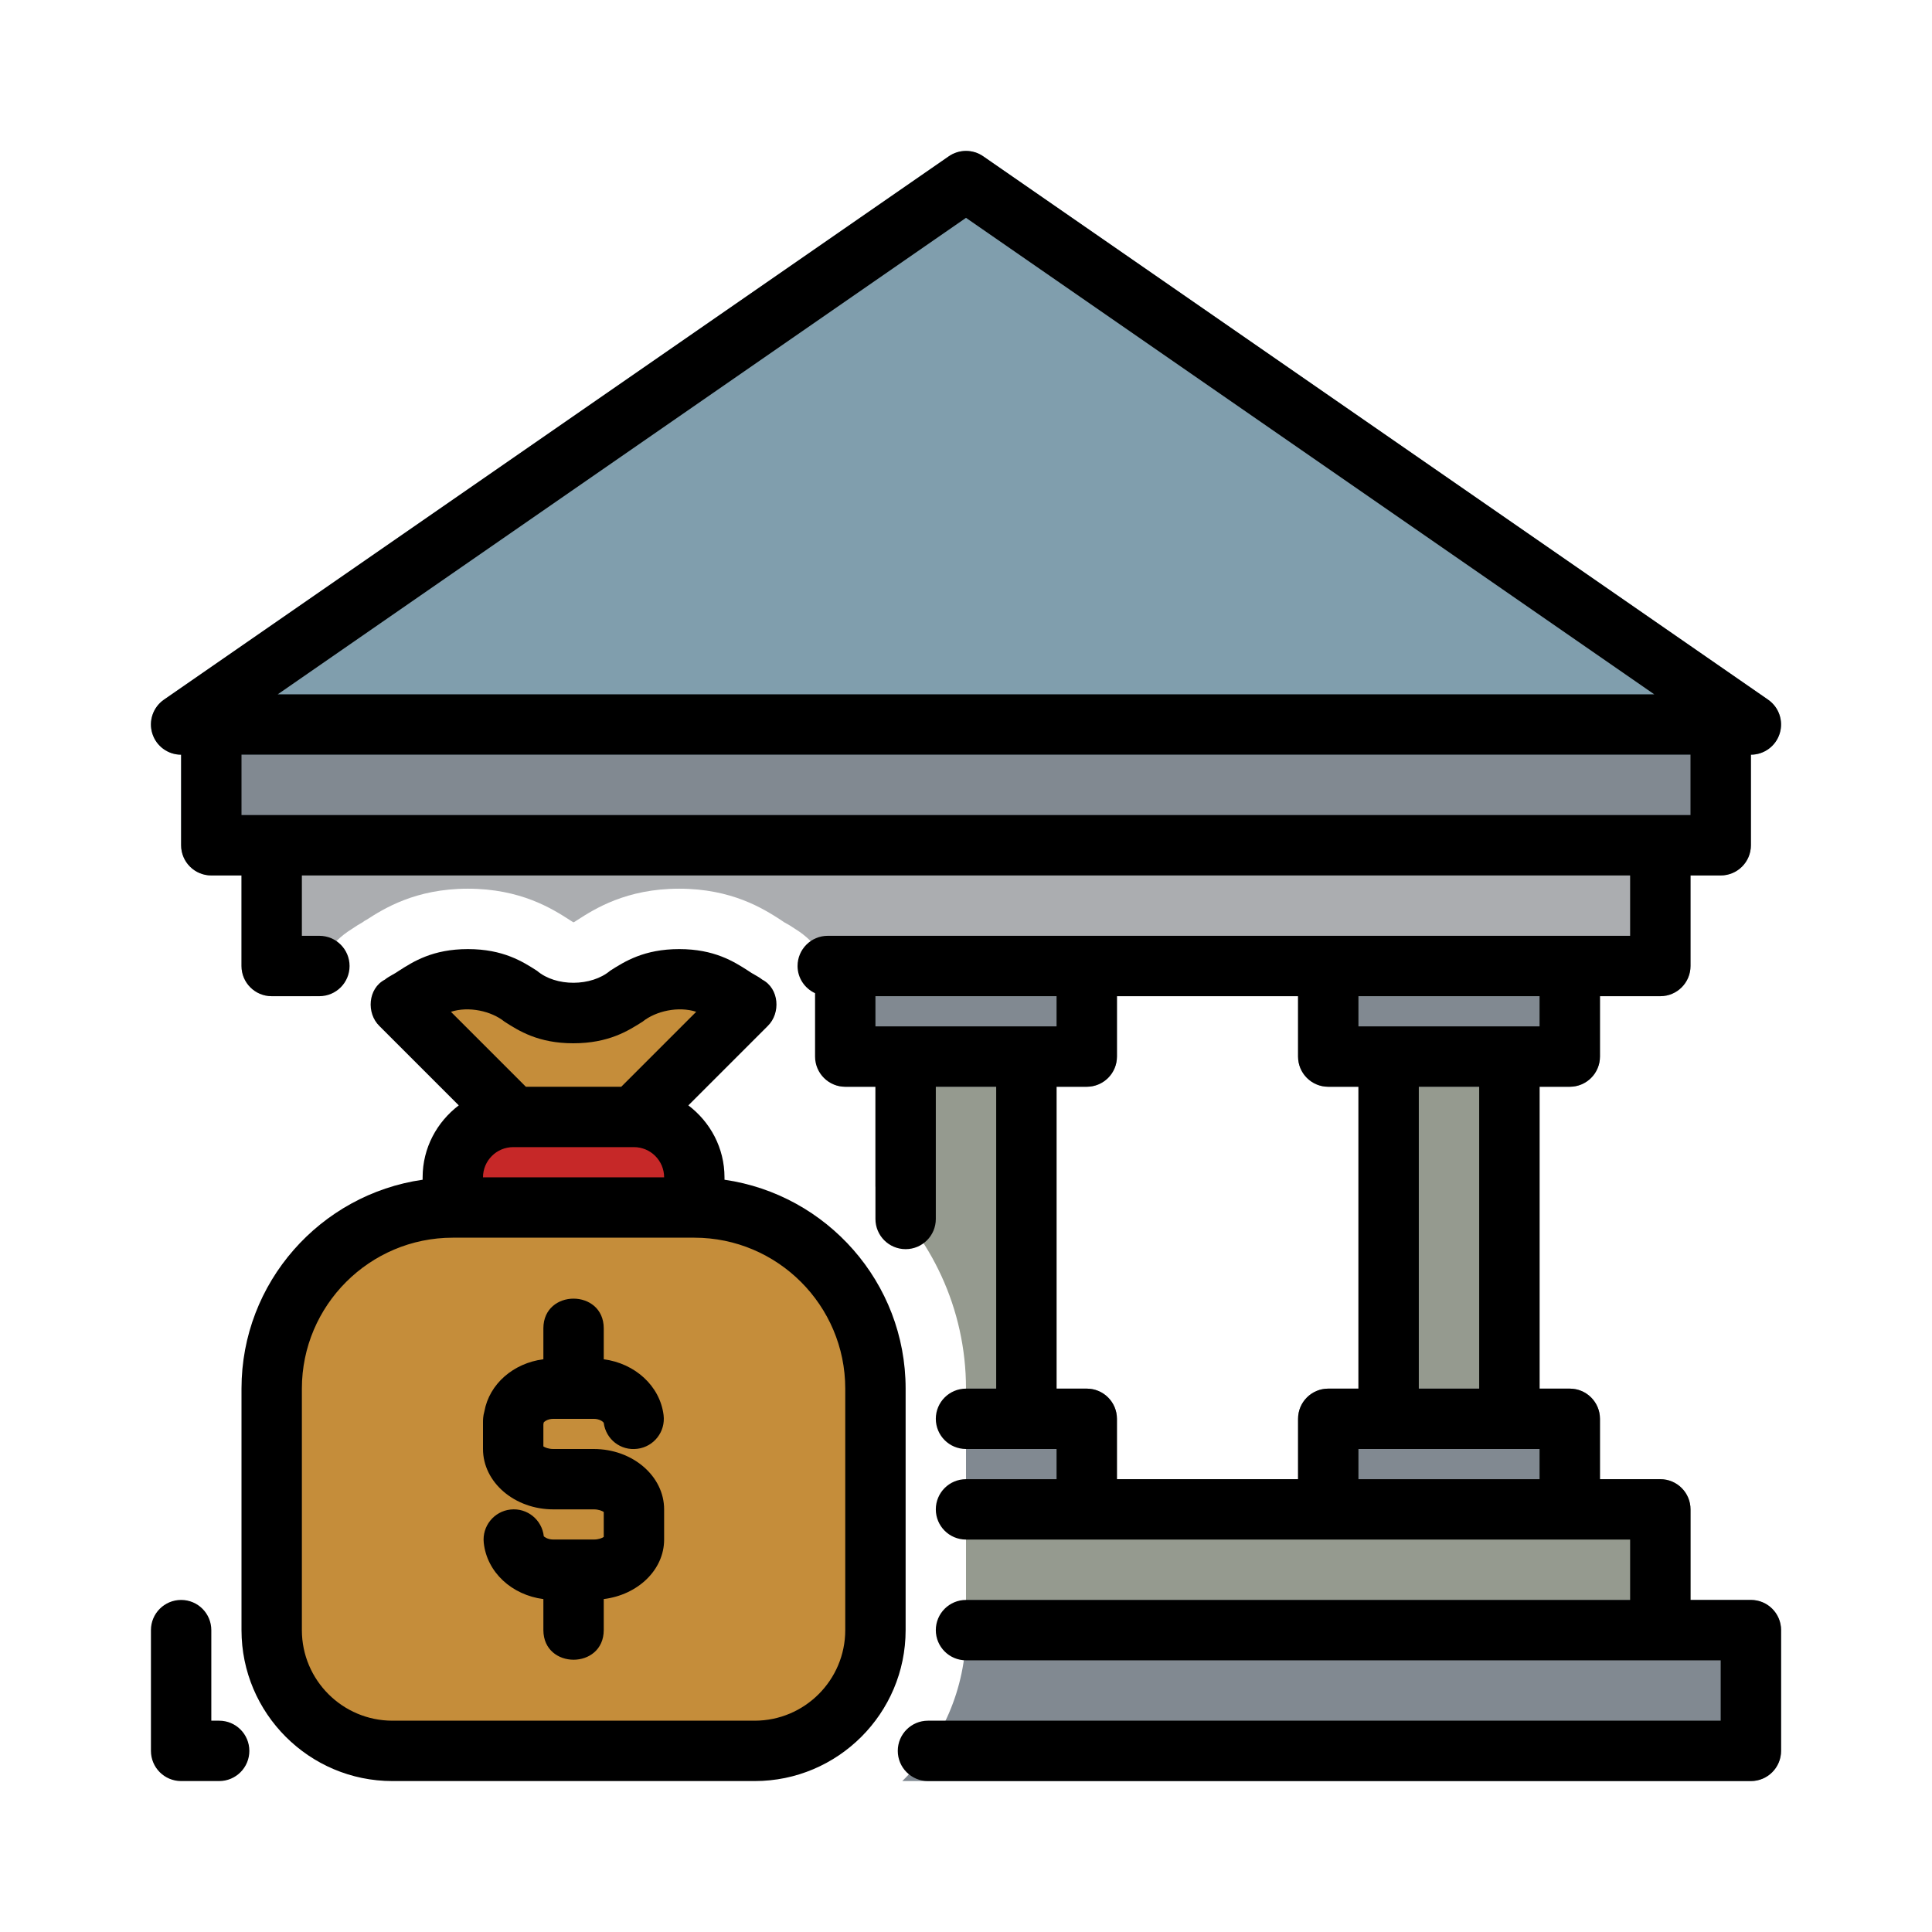 <svg width="64" height="64" xmlns="http://www.w3.org/2000/svg" xml:space="preserve" version="1.1">

 <g>
  <title>Layer 1</title>
  <g id="svg_1">
   <g id="svg_2" xmlns="http://www.w3.org/2000/svg">
    <g id="svg_3">
     <g id="svg_4" fill="#959a8f">
      <path id="svg_5" data-original="#959a8f" fill="#959a8f" d="m50,34l-4,0c-0.553,0 -1,0.448 -1,1l0,12c0,0.552 0.447,1 1,1l4,0c0.553,0 1,-0.448 1,-1l0,-12c0,-0.552 -0.447,-1 -1,-1z"/>
      <path id="svg_6" data-original="#959a8f" fill="#959a8f" d="m34,34l-4,0c-0.553,0 -1,0.448 -1,1l0,4.308c1.838,1.648 3,4.035 3,6.692l0,2l2,0c0.553,0 1,-0.448 1,-1l0,-12c0,-0.552 -0.447,-1 -1,-1z"/>
     </g>
     <g id="svg_7" fill="#818991">
      <path id="svg_8" data-original="#818991" fill="#818991" d="m52,31l-8,0c-0.553,0 -1,0.448 -1,1l0,3c0,0.552 0.447,1 1,1l8,0c0.553,0 1,-0.448 1,-1l0,-3c0,-0.552 -0.447,-1 -1,-1z"/>
      <path id="svg_9" data-original="#818991" fill="#818991" d="m36,31l-8,0c-0.374,0 -0.828,-0.303 -1,0c0.279,0.382 0.548,1.116 0.663,1.731c0.006,0.035 0.021,0.066 0.026,0.101c0.004,0.029 -0.001,0.058 0.003,0.088c0.018,0.129 0.031,0.253 0.031,0.36c0,0.059 -0.012,0.115 -0.015,0.174c-0.004,0.064 -0.009,0.127 -0.017,0.19c-0.019,0.151 -0.051,0.297 -0.092,0.442c-0.03,0.107 -0.065,0.21 -0.106,0.312c-0.05,0.121 -0.101,0.241 -0.167,0.355c-0.072,0.128 -0.159,0.244 -0.249,0.36c-0.015,0.019 -0.026,0.041 -0.041,0.059c0.084,0.467 0.474,0.828 0.965,0.828l8,0c0.553,0 1,-0.448 1,-1l0,-3c0,-0.552 -0.447,-1 -1,-1z"/>
      <path id="svg_10" data-original="#818991" fill="#818991" d="m52,46l-8,0c-0.553,0 -1,0.448 -1,1l0,3c0,0.552 0.447,1 1,1l8,0c0.553,0 1,-0.448 1,-1l0,-3c0,-0.552 -0.447,-1 -1,-1z"/>
      <path id="svg_11" data-original="#818991" fill="#818991" d="m36,46l-4,0l0,5l4,0c0.553,0 1,-0.448 1,-1l0,-3c0,-0.552 -0.447,-1 -1,-1z"/>
     </g>
     <path id="svg_12" data-original="#959a8f" fill="#959a8f" d="m55,49l-23,0l0,5c0,0.34 -0.033,0.672 -0.08,1l23.08,0c0.553,0 1,-0.448 1,-1l0,-4c0,-0.552 -0.447,-1 -1,-1z"/>
     <g id="svg_13">
      <path id="svg_14" data-original="#818991" fill="#818991" d="m58,53l-26,0l0,1c0,1.958 -0.81,3.728 -2.111,5l28.111,0c0.553,0 1,-0.448 1,-1l0,-4c0,-0.552 -0.447,-1 -1,-1z"/>
     </g>
     <path id="svg_15" data-original="#abadb0" fill="#abadb0" d="m55,27l-46,0c-0.553,0 -1,0.448 -1,1l0,4c0,0.552 0.447,1 1,1l1.306,0c0.005,-0.055 -0.003,-0.11 0.005,-0.166c0.126,-0.86 0.621,-1.616 1.341,-2.058c0.117,-0.083 0.241,-0.157 0.367,-0.229l0.057,-0.042l0.064,-0.035c0.565,-0.362 1.612,-1.031 3.36,-1.031c1.755,0 2.805,0.673 3.369,1.035l0.117,0.075l0.027,0l0.117,-0.075c0.564,-0.362 1.614,-1.035 3.369,-1.035c1.748,0 2.795,0.669 3.356,1.029l0.113,0.078c0.133,0.071 0.259,0.146 0.376,0.228c0.721,0.442 1.218,1.197 1.344,2.058c0.008,0.056 -0,0.112 0.005,0.168l27.306,0c0.553,0 1,-0.448 1,-1l0,-4c0,-0.552 -0.447,-1 -1,-1z"/>
     <path id="svg_16" data-original="#818991" fill="#818991" d="m57,23l-50,0c-0.553,0 -1,0.448 -1,1l0,4c0,0.552 0.447,1 1,1l50,0c0.553,0 1,-0.448 1,-1l0,-4c0,-0.552 -0.447,-1 -1,-1z"/>
     <path id="svg_17" data-original="#809ead" fill="#809ead" d="m58.569,23.178l-26,-18c-0.342,-0.237 -0.797,-0.237 -1.139,0l-26,18c-0.359,0.249 -0.516,0.703 -0.385,1.121c0.13,0.417 0.517,0.702 0.954,0.702l52,0c0.437,0 0.824,-0.284 0.954,-0.702c0.131,-0.417 -0.025,-0.872 -0.385,-1.121z"/>
    </g>
    <g id="svg_18">
     <path id="svg_19" data-original="#c58d3a" fill="#c58d3a" d="m16.324,36.33l-3.033,-3.033l0.088,-0.069c0.034,-0.025 0.075,-0.045 0.115,-0.068c0.111,-0.063 0.221,-0.128 0.32,-0.202c0.373,-0.236 0.814,-0.519 1.686,-0.519c0.843,0 1.286,0.264 1.701,0.53c0.473,0.378 1.105,0.585 1.791,0.585c0.7,0 1.333,-0.207 1.807,-0.585c0.415,-0.266 0.858,-0.53 1.701,-0.53c0.871,0 1.312,0.283 1.74,0.556c0.047,0.037 0.154,0.101 0.265,0.163c0.04,0.022 0.082,0.043 0.118,0.07l0.078,0.057l-3.026,3.043l-5.351,0z"/>
     <path id="svg_20" data-original="#c62828" fill="#c62828" d="m15,40l0,-1c0,-1.103 0.897,-2 2,-2l4,0c1.103,0 2,0.897 2,2l0,1l-8,0z"/>
     <path id="svg_21" data-original="#c58d3a" fill="#c58d3a" d="m13,58c-2.206,0 -4,-1.794 -4,-4l0,-8c0,-3.309 2.691,-6 6,-6l8,0c3.309,0 6,2.691 6,6l0,8c0,2.206 -1.794,4 -4,4l-12,0z"/>
    </g>
    <path id="svg_22" data-original="#000000" fill="#000000" d="m8.26,58c0,0.552 -0.447,1 -1,1l-1.26,0c-0.553,0 -1,-0.448 -1,-1l0,-4c0,-0.552 0.447,-1 1,-1s1,0.448 1,1l0,3l0.26,0c0.553,0 1,0.448 1,1zm50.74,-4l0,4c0,0.552 -0.447,1 -1,1l-27.26,0c-0.553,0 -1,-0.448 -1,-1s0.447,-1 1,-1l26.26,0l0,-2l-25,0c-0.553,0 -1,-0.448 -1,-1s0.447,-1 1,-1l22,0l0,-2l-22,0c-0.553,0 -1,-0.448 -1,-1s0.447,-1 1,-1l3,0l0,-1l-3,0c-0.553,0 -1,-0.448 -1,-1s0.447,-1 1,-1l1,0l0,-10l-2,0l0,4.38c0,0.552 -0.447,1 -1,1s-1,-0.448 -1,-1l0,-4.38l-1,0c-0.553,0 -1,-0.448 -1,-1l0,-2.099c-0.341,-0.159 -0.58,-0.5 -0.58,-0.901c0,-0.552 0.447,-1 1,-1l26.58,0l0,-2l-44,0l0,2l0.58,0c0.553,0 1,0.448 1,1s-0.447,1 -1,1l-1.58,0c-0.553,0 -1,-0.448 -1,-1l0,-3l-1,0c-0.553,0 -1,-0.448 -1,-1l0,-3c-0.438,0 -0.824,-0.284 -0.954,-0.702c-0.131,-0.417 0.025,-0.872 0.385,-1.121l26,-18c0.342,-0.237 0.797,-0.237 1.139,0l26,18c0.359,0.249 0.516,0.703 0.385,1.121c-0.13,0.417 -0.517,0.702 -0.954,0.702l0,3c0,0.552 -0.447,1 -1,1l-1,0l0,3c0,0.552 -0.447,1 -1,1l-2,0l0,2c0,0.552 -0.447,1 -1,1l-1,0l0,10l1,0c0.553,0 1,0.448 1,1l0,2l2,0c0.553,0 1,0.448 1,1l0,3l2,0c0.553,0 1,0.448 1,1zm-49.799,-31l45.598,0l-22.799,-15.784l-22.799,15.784zm-1.201,2l0,2l48,0l0,-2l-48,0zm37,23l0,1l6,0l0,-1l-6,0zm4,-12l-2,0l0,10l2,0l0,-10zm2,-3l-6,0l0,1l6,0l0,-1zm-22,1l6,0l0,-1l-6,0l0,1zm8,13l0,2l6,0l0,-2c0,-0.552 0.447,-1 1,-1l1,0l0,-10l-1,0c-0.553,0 -1,-0.448 -1,-1l0,-2l-6,0l0,2c0,0.552 -0.447,1 -1,1l-1,0l0,10l1,0c0.553,0 1,0.448 1,1zm-17.33,1l-1.34,0c-0.16,0 -0.275,-0.049 -0.33,-0.086l0,-0.722c0.004,-0.021 0.007,-0.043 0.009,-0.065c0.017,-0.032 0.127,-0.126 0.321,-0.126l1.34,0c0.188,0 0.307,0.091 0.329,0.133c0.073,0.543 0.558,0.931 1.116,0.859c0.548,-0.069 0.936,-0.569 0.867,-1.117c-0.121,-0.968 -0.949,-1.713 -1.982,-1.848l0,-1.028c-0.005,-1.307 -1.995,-1.308 -2,0l0,1.027c-0.993,0.128 -1.789,0.817 -1.954,1.726c-0.046,0.159 -0.046,0.292 -0.046,0.357l0,0.89c0,1.103 1.045,2 2.33,2l1.34,0c0.16,0 0.275,0.049 0.33,0.086l0,0.827c-0.055,0.038 -0.17,0.086 -0.33,0.086l-1.34,0c-0.194,0 -0.305,-0.094 -0.316,-0.107c-0.06,-0.548 -0.55,-0.947 -1.102,-0.887c-0.549,0.059 -0.946,0.553 -0.887,1.102c0.105,0.977 0.931,1.73 1.975,1.865l0,1.028c0.005,1.307 1.995,1.308 2,0l0,-1.029c1.128,-0.139 2,-0.965 2,-1.971l0,-1c0,-1.103 -1.045,-2 -2.33,-2zm10.33,6c0,2.757 -2.243,5 -5,5l-12,0c-2.757,0 -5,-2.243 -5,-5l0,-8c0,-3.519 2.614,-6.432 6,-6.92l0,-0.08c0,-0.975 0.475,-1.834 1.197,-2.383l-2.627,-2.627c-0.441,-0.427 -0.382,-1.247 0.178,-1.538c0.143,-0.117 0.325,-0.189 0.47,-0.296c0.472,-0.302 1.116,-0.716 2.282,-0.716c1.17,0 1.817,0.416 2.291,0.72c0.625,0.534 1.8,0.522 2.422,-0.004c0.473,-0.302 1.121,-0.716 2.287,-0.716s1.811,0.414 2.282,0.716c0.145,0.107 0.326,0.18 0.47,0.296c0.56,0.291 0.619,1.111 0.178,1.538l-2.627,2.627c0.723,0.548 1.197,1.408 1.197,2.383l0,0.08c3.386,0.488 6,3.401 6,6.92l0,8zm-12.58,-18l3.16,0l2.483,-2.483c-0.589,-0.192 -1.338,-0.026 -1.774,0.325c-0.476,0.303 -1.126,0.718 -2.299,0.718c-1.162,0 -1.809,-0.415 -2.279,-0.717c-0.435,-0.352 -1.183,-0.517 -1.774,-0.326l2.483,2.483zm3.58,2l-4,0c-0.552,0 -1,0.449 -1,1l6,0c0,-0.551 -0.448,-1 -1,-1zm7,8c0,-2.757 -2.243,-5 -5,-5l-8,0c-2.757,0 -5,2.243 -5,5l0,8c0,1.654 1.346,3 3,3l12,0c1.654,0 3,-1.346 3,-3l0,-8z"/>
   </g>
  </g>
 </g>
</svg>